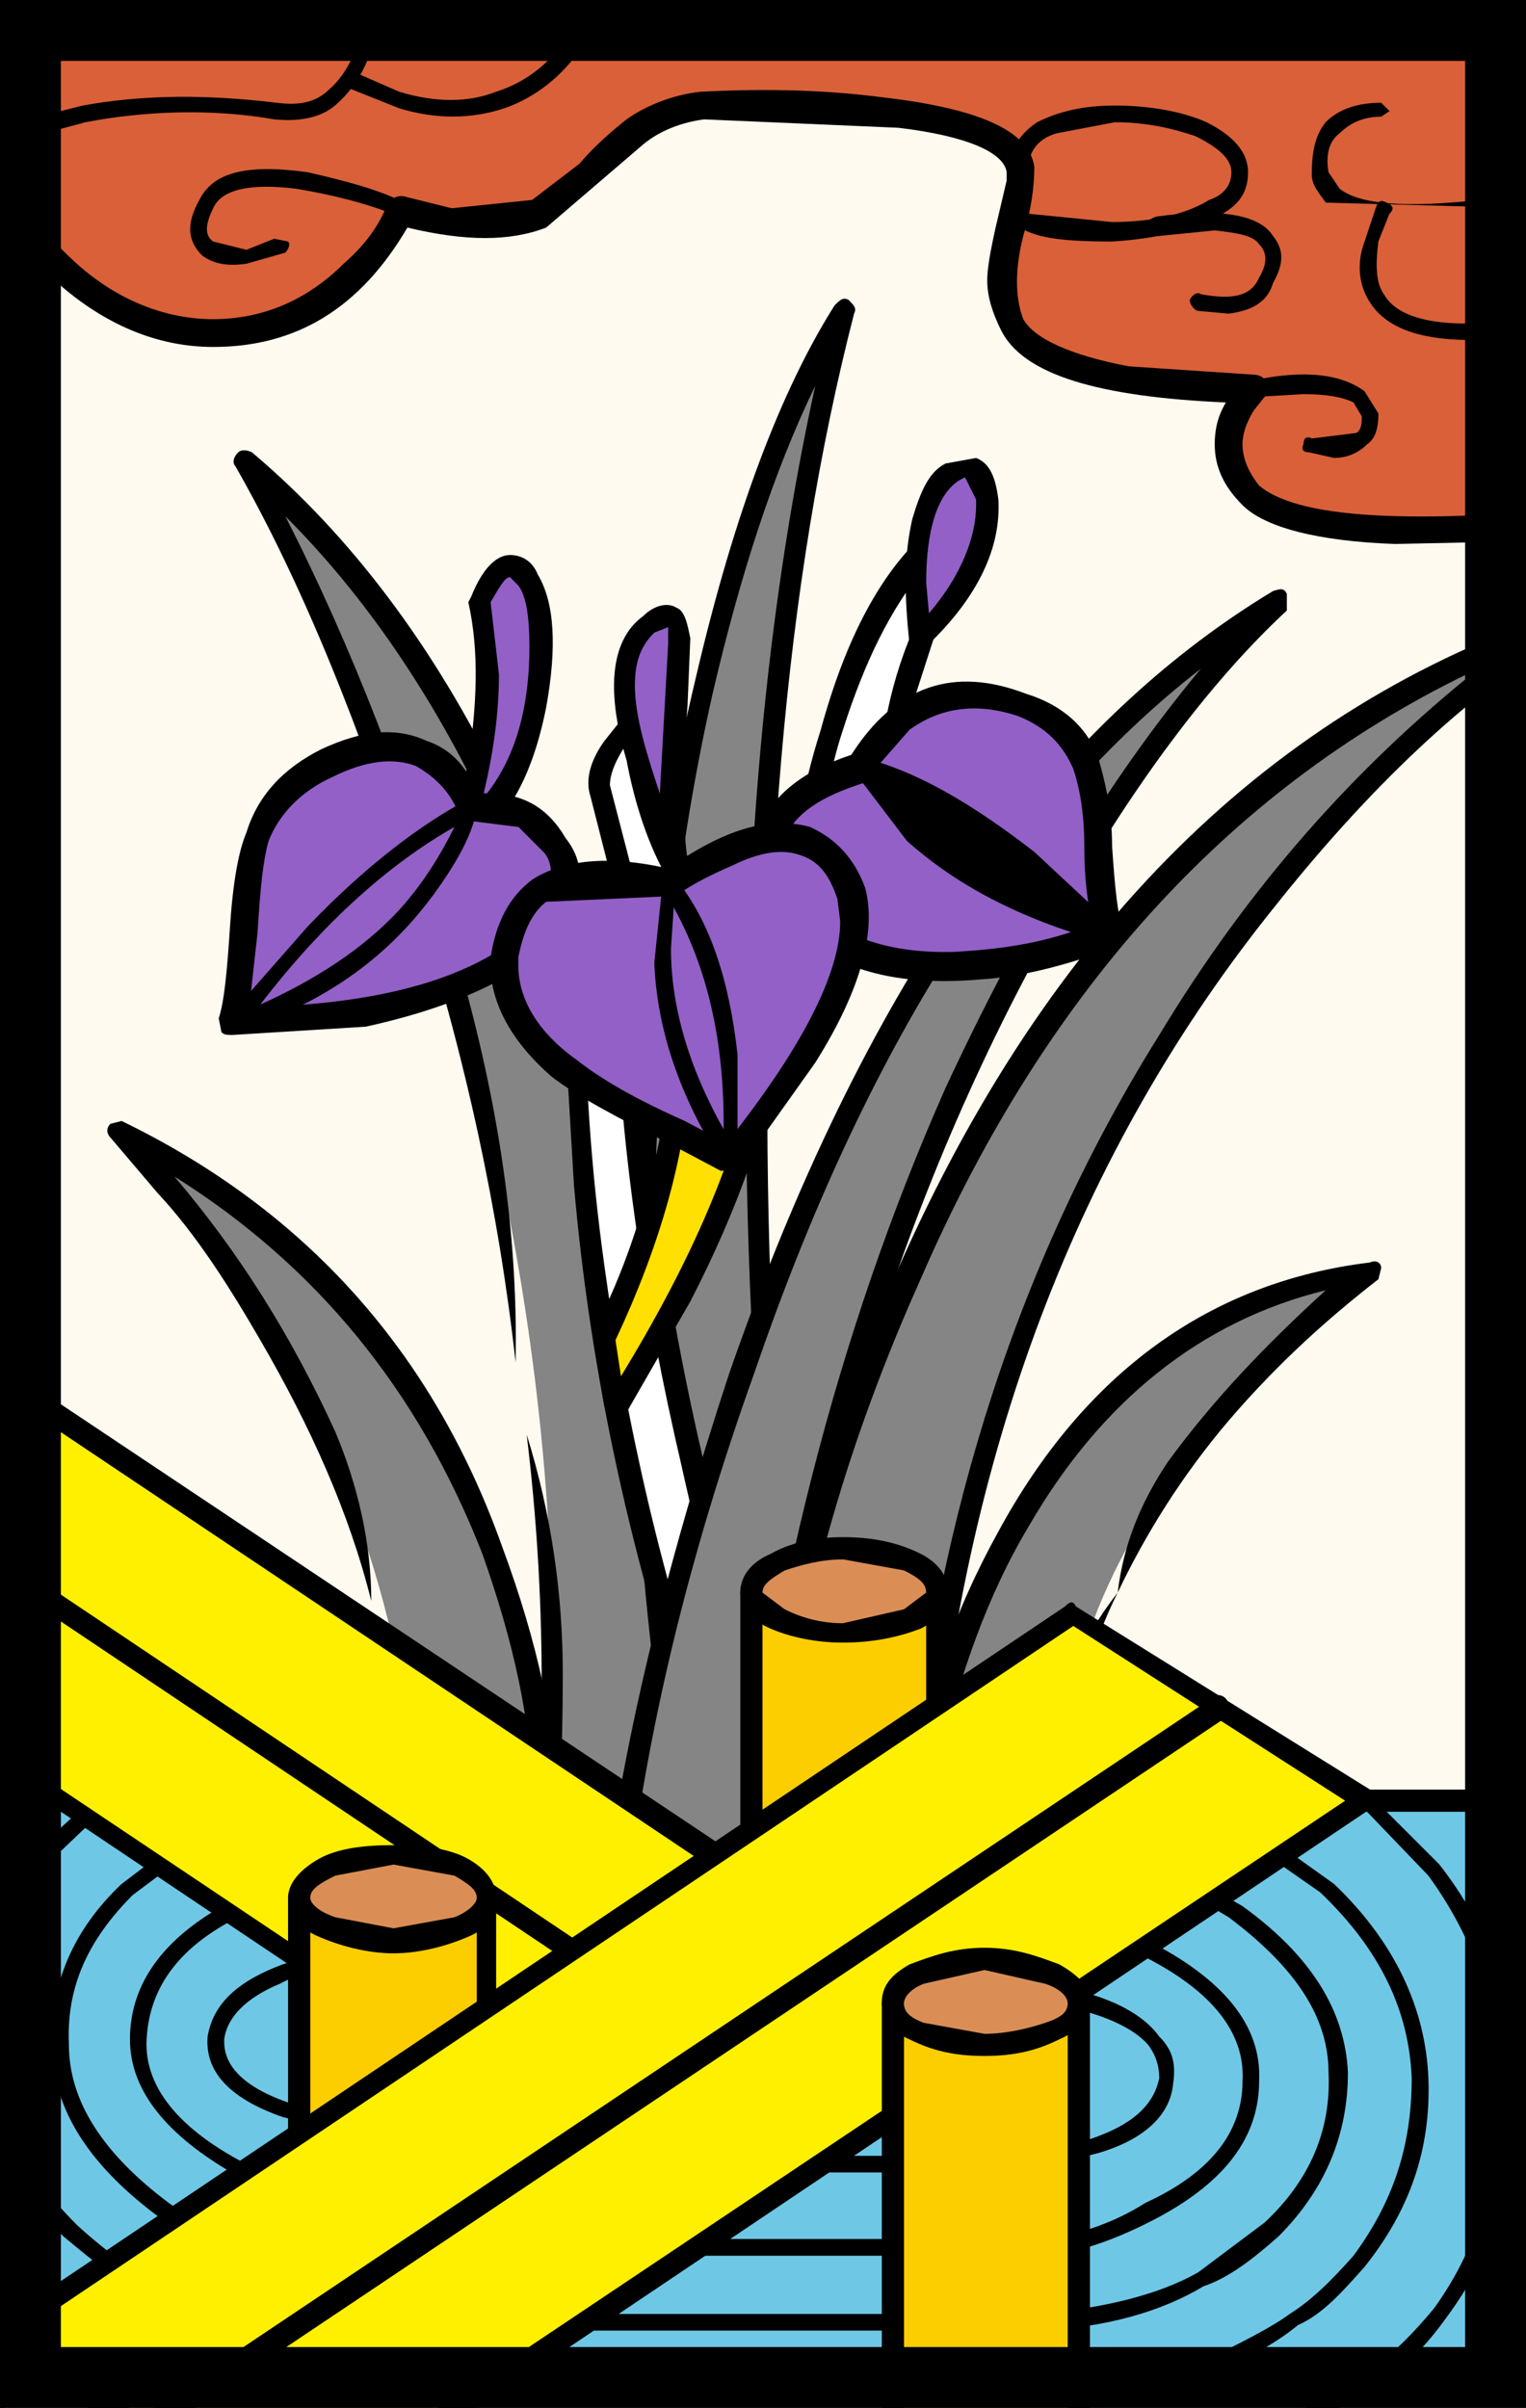 <svg xmlns="http://www.w3.org/2000/svg" width="372" height="587" viewBox="0 0 372 587"><path fill="#fffaf0" d="M0 0h372v587H0z"/><path fill="#858585" d="M28.3 275.3l11.5 12.86c10.13 10.8 18.25 23 25.7 36.5 25 41.95 37.2 87.94 37.2 138.66l30.43-22.3c0-18.28-4.06-39.25-12.86-62.24-17.58-46.66-48-81.16-91.97-103.48z"/><path d="M29.64 273.27l-2.7.68c-1.35 1.35-.68 2.7 0 3.38l11.5 13.53c9.47 10.14 17.58 23 25.02 35.84 12.18 20.96 21.64 41.94 27.05 63.58 0-14.2-3.37-28.4-8.78-41.25-10.82-23.68-23.67-43.97-39.22-62.23 34.5 21.65 59.5 52.08 75.07 91.98 7.44 20.97 12.18 41.26 12.18 60.87l-24.36 17.6c0-20.98-4.74-41.95-13.53-61.56 5.4 21.63 8.8 43.95 8.8 67.62l1.34 2.03 2.72-.67 29.75-20.97 1.36-2.7c0-18.94-4.74-40.58-13.53-64.25-16.9-47.34-48.02-81.83-92.66-103.48z"/><path fill="#858585" d="M157.47 314.53c-16.9-94-49.37-160.97-97.4-201.55 15.57 27.06 29.77 61.55 43.97 104.83 27.05 85.23 36.52 167.74 27.05 246.88l15.55 4.05c10.15-.67 17.6-8.8 20.97-25.02 2.03-38.55-1.36-81.83-10.15-129.17z"/><path d="M110.8 231.34c-11.5-38.55-25.02-73.72-41.25-105.5 38.55 38.54 66.28 96.7 81.83 174.48 9.47 44.64 13.53 89.96 13.53 135.95v6.76c-2.02 11.5-7.43 18.94-14.2 21.65l-16.22-1.36c2.03-18.93 2.7-37.2 2.7-55.46 0-18.93-2.7-38.54-8.8-58.16 4.75 39.23 4.75 77.1.7 114.98l.67 2.7 7.43 2.7h16.24c8.1-3.37 14.2-12.16 17.58-25.7v-.66c.67-40.58-3.38-83.87-11.5-131.22-16.9-94.68-50.04-161.64-98.07-202.22-1.35-.68-2.7-.68-3.38 0-1.35 1.35-1.35 2.7-.67 3.38 16.23 28.4 30.43 63.58 43.96 106.18 12.17 37.88 20.3 75.76 24.34 112.28.68-33.14-4.73-66.3-14.88-100.78z"/><path fill="#858585" d="M185.2 317.23c-4.06-94.7 2.7-175.17 20.3-241.45-12.18 18.94-23.68 48.02-33.83 88.6-18.93 80.5-20.96 174.5-4.05 282.04l29.76-6.77c-6.1-33.82-9.47-74.4-12.18-122.42z"/><path d="M203.46 74.43c-12.84 20.3-24.34 50.05-33.8 90.63C150.03 246.9 148 340.9 164.9 447.1l1.36 2.02 2.03.68 29.75-7.45c2.03 0 2.7-1.34 2.03-3.38-5.4-35.16-9.46-76.42-12.17-123.76-3.38-94 3.4-173.14 20.3-238.74.67-1.35 0-2.03-1.36-3.38-1.35-.68-2.02 0-3.38 1.35zm-29.75 94.7c6.77-29.1 14.88-54.12 25.03-75.1-10.82 49.4-16.9 106.88-16.9 169.77 0 58.85 4.05 116.33 12.84 173.82l-24.34 5.4c-7.45-46.65-10.83-91.3-10.83-135.26 0-50.04 4.74-96.7 14.2-138.64z"/><path fill="#858585" d="M245.4 375.4c-10.15 19.6-16.9 37.88-19.62 56.8l33.14-2.7c2.03-29.07 14.88-57.48 39.23-85.22 12.17-14.2 24.35-25.7 35.84-33.8-38.55 4.73-68.3 27.04-88.6 64.92z"/><path d="M336.03 311.83l.67-2.7c0-1.37-1.35-2.05-2.7-1.37-39.23 4.74-69.67 27.06-90.63 65.6-10.83 19.63-17.6 39.24-19.62 58.17l.68 2.04 1.35.67 33.14-2.03 2.7-2.7c.7-13.52 4.07-27.73 10.83-41.26-9.47 12.18-14.88 25.04-16.23 38.56l-27.06 2.02c4.74-20.3 11.5-39.9 21.65-56.8 17.6-30.44 41.94-50.05 72.38-57.5-14.88 13.53-27.73 27.06-38.56 41.94-6.76 10.15-10.8 20.3-12.17 31.78 6.77-14.2 15.56-28.4 27.05-41.92 12.18-14.2 24.35-25.03 36.53-34.5z"/><path fill="#858585" d="M309.65 216.46c25.7-30.43 49.37-52.08 73.04-65.6-72.38 25.02-126.5 77.77-161.65 160.97-18.26 41.25-29.1 80.48-33.14 117l36.53 13.52c7.44-89.27 35.85-164.34 85.22-225.9z"/><path d="M311.68 219.84c24.35-30.43 48.7-52.75 72.37-66.28 1.35-1.35 1.35-2.03.67-3.38-.67-1.35-2.03-2.03-3.38-1.35-71.7 23.67-125.8 77.78-162.32 160.3-18.26 41.92-29.08 81.15-33.14 119.02-.68 1.36 0 2.04 2.03 2.7l35.85 13.54h2.03l1.35-2.05c7.45-87.24 35.18-161.64 84.55-222.5zm48.7-56.8c-30.44 24.34-56.14 53.42-77.78 89.27-33.82 54.1-54.1 116.34-60.88 186l-30.43-12.18c4.73-37.2 15.54-75.07 33.13-114.3 31.1-71.7 77.1-121.06 135.94-148.8z"/><path fill="#FFF" d="M139.9 232l2.02 56.16c4.73 46.66 14.88 91.98 29.75 137.28h16.24c-5.4-14.87-10.8-33.13-16.9-56.12-10.82-45.32-16.9-89.96-18.26-131.9l-12.85-5.4z"/><path d="M137.86 230l-1.35 1.34 3.4 57.5c4.04 46.66 14.2 92.64 29.74 137.28.68.7 1.36 1.36 2.03 1.36h16.23l2.7-.68v-2.7c-5.4-14.88-10.8-33.82-16.22-56.14-11.5-45.3-17.58-89.28-19.62-131.2l-1.35-2.04-12.84-4.73h-2.7zm4.73 10.8v-4.73l7.44 2.7c.67 38.56 6.76 78.46 16.22 119.04 5.4 24.36 11.5 46 18.27 64.94h-10.15c-12.85-37.2-21.64-75.07-27.05-114.3-3.38-24.35-4.74-46.66-4.74-67.63z"/><path fill="#FFE000" d="M165.6 257.04L163.55 278c-3.38 16.92-8.8 33.15-16.23 48.03l2.7 16.23 16.23-26.38c10.83-21.64 18.27-43.3 21.65-62.9l-22.3 4.06z"/><path d="M168.3 317.23c11.5-22.3 18.93-43.28 22.32-63.57l-.68-2.03-2.03-1.35-23 4.06c-1.34.67-2.02 1.35-2.02 2.7l-2.03 20.3c-3.38 16.9-8.8 33.13-16.23 47.34v2.02l2.7 16.24 2.72 2.02 2.7-.68 15.55-27.05zm0-58.16l16.22-2.7c-4.73 25.7-16.23 51.4-33.14 79.13l-1.34-8.8c10.8-23 17.58-46 18.25-67.63z"/><path fill="#6FC7E6" d="M-1.47 438.97v154.88h376.72V438.98H-1.47z"/><path d="M375.25 596.56c1.36 0 2.03-.67 2.03-2.7v-154.9c0-2-.67-2.7-2.03-2.7H-1.47c-1.35 0-2.7.7-2.7 2.7v154.9c0 2.03 1.35 2.7 2.7 2.7h376.72zm-374-5.4V441.67h371.3v149.47H1.25z"/><path fill="#858585" d="M149.35 467.4L182.5 466c8.8-92.65 32.46-173.13 72.37-242.8 20.3-35.17 38.54-60.2 57.5-76.42-56.83 33.82-100.8 96.7-132.58 190.72-15.56 46.67-25.7 89.96-30.45 129.87z"/><path d="M313.7 148.83v-4.07c-.67-1.34-1.34-1.34-3.38-.67-56.13 33.8-100.1 97.4-132.56 190.72-15.55 47.34-26.38 91.3-31.1 131.88l.67 2.7 2.03.7 33.14-1.37 2.7-2.02c8.8-91.3 32.47-171.1 71.02-240.1 19.6-35.16 39.23-60.86 57.48-77.77zm-133.9 314.5l-27.06.67c4.73-41.26 14.88-83.87 31.1-129.18 27.07-79.13 63.58-136.62 108.9-171.8-23.67 28.4-43.96 62.9-62.22 102.14-26.38 59.5-43.3 125.8-50.73 198.16zM87.13 474.82c-6.76.68-12.17 2.03-18.25 4.06-10.83 4.05-16.9 9.47-18.27 17.58-.67 8.12 4.75 14.9 18.28 19.62l21.63 5.4 1.37-.67.68-2.02-3.38-41.93-.68-2.03h-1.37zm-18.94 8.8c4.73-2.7 10.82-3.4 16.9-4.74l3.4 37.87c-23-3.38-33.83-10.15-33.83-18.93v-.68c.68-5.4 5.4-10.15 13.52-13.53z"/><path d="M84.43 455.88c-.68-2.02-1.35-2.02-2.03-2.02l-25.7 9.46c-16.9 8.8-25.02 20.3-25.02 33.82 0 12.85 9.46 24.35 28.4 34.5 8.8 5.4 18.94 8.78 29.76 10.8.67.7 2.03 0 2.7-1.34 0-.68 0-2.03-2.03-2.7-8.78-1.36-18.25-4.74-27.72-9.47-18.26-8.8-27.72-19.62-27.05-31.8.67-12.84 8.12-22.98 23.67-30.43l23-8.8 2.03-2.02z"/><path d="M49.93 447.1c-.67-.68-1.34-.68-3.38-.68l-16.9 12.84c-11.5 10.83-17.6 24.35-16.92 39.23 0 14.87 8.12 28.4 25.03 41.25 8.12 6.1 16.9 10.82 25.7 14.2l2.7-.68c.68-1.34 0-2.7-1.35-2.7-8.1-3.4-16.22-8.1-23.66-13.53C24.9 524.87 16.8 512.02 16.8 498.5c-.68-14.2 4.73-25.7 15.55-36.53L48.6 449.8c1.33 0 2-.68 1.33-2.7z"/><path d="M24.23 436.95L8 451.82c-10.14 12.86-15.56 28.4-15.56 45.32.68 17.6 8.12 33.14 23 48.02C23.56 551.93 31 558 39.8 562.06c1.34.7 2.02.7 2.02-1.35 1.35-.66.68-2 0-2-8.1-4.07-15.56-9.48-23-16.24-14.2-14.2-21.64-29.1-22.3-45.32 0-16.23 4.72-30.44 14.87-42.6l14.86-14.2c1.36-.7 2.04-1.37.68-2.72 0-.67-1.35-1.35-2.7-.67zM177.76 529.6h71.7l18.26-4.73c11.5-3.38 17.58-9.47 18.26-16.9.67-4.75 0-8.13-3.38-11.5-5.4-7.45-17.6-12.18-35.18-13.54-1.35 0-2.02.68-2.7 2.04 0 1.34.68 2.02 2.03 2.02 17.58 2.02 28.4 6.08 33.14 11.5 2.02 2.7 2.7 5.4 2.7 8.1-1.36 6.77-6.77 11.5-16.9 14.9l-16.25 4.05h-71.7c-1.34 0-2 .67-2 2.03 0 1.35.66 2.02 2 2.02z"/><path d="M157.47 549.9h98.75c8.1-1.35 16.23-4.06 26.38-9.48 16.23-8.78 24.34-19.6 24.34-33.13.68-13.54-8.8-25.04-27.73-34.5l-30.42-11.5c-.68 0-2.03 0-2.7 2.02l.67 1.36 1.35.67 27.73 10.14c18.94 8.8 27.73 19.6 27.06 31.78 0 12.18-7.45 22.32-23.7 29.76-7.42 4.74-15.54 7.44-23.66 8.8h-98.07c-.67 0-1.35.67-1.35 2.02 0 1.36.68 2.03 1.35 2.03z"/><path d="M136.5 568.15h116.33c16.9-.68 30.44-4.73 40.58-10.82 6.1-2.02 12.2-6.76 18.28-12.17 11.5-11.5 16.9-25.03 16.9-39.9-.67-14.88-8.8-28.4-25.7-40.58l-25.7-14.88c-1.35 0-1.35 0-2.7 1.35 0 1.35 0 2.03 1.35 2.03l23.67 14.2c16.24 12.17 24.35 24.35 24.35 37.88.68 14.2-4.73 26.38-15.55 36.52l-16.23 12.17c-9.47 5.4-23 8.8-39.24 10.14H136.5c-.67 0-2.03.67-2.03 2.03 0 1.35 1.36 2.02 2.04 2.02z"/><path d="M258.25 583.7c-2.03 0-2.03.68-2.03 2.04l2.7 2.02c26.38-4.05 46-11.5 57.5-20.96 6.08-2.7 10.8-8.1 16.23-14.2 10.8-13.53 16.23-28.4 15.55-46-.68-16.9-8.12-33.13-23-47.34l-23.67-16.9c-2.03-.68-2.7 0-2.7.67-1.35 1.36-.68 2.7.67 2.7l22.32 15.57c14.88 14.2 21.65 29.08 22.32 45.3 0 16.9-4.73 30.44-14.2 43.3-5.4 6.08-10.15 10.8-15.56 14.2-2.7 2.03-7.44 4.74-14.2 8.12-11.5 5.4-25.7 8.78-41.93 11.5z"/><path fill="#FCCE00" d="M228.5 388.25h-45.33V501.2h45.32V388.25z"/><path d="M228.5 385.54h-45.33c-2.03 0-2.7.68-2.7 2.7V501.2c0 1.35.67 2.02 2.7 2.02h45.32c2 0 2.7-.67 2.7-2.02V388.25c0-2.02-.68-2.7-2.7-2.7zm-42.62 4.74h39.9v107.54h-39.9V390.28z"/><path fill="#DA8E55" d="M205.5 377.43c-6.1 0-10.83 1.35-15.56 2.7-4.74 2.03-6.77 4.73-6.77 8.12 0 2.7 2.03 4.74 6.77 6.76l15.55 3.4 16.22-3.4c4.06-2 6.77-4.05 6.77-6.75 0-3.4-2.72-6.1-6.78-8.1-4.05-1.37-9.47-2.72-16.23-2.72z"/><path d="M205.5 400.43c7.43 0 13.52-1.36 18.93-3.4 4.06-2.02 6.77-5.4 6.77-8.78 0-4.06-2.7-7.44-6.77-9.47-5.4-2.7-11.5-4.06-18.94-4.06-6.77 0-12.86 1.36-17.6 4.06-4.73 2.03-7.43 5.4-7.43 9.47 0 3.38 2.7 6.76 7.44 8.8 4.74 2.02 10.83 3.38 17.6 3.38zm0-20.3l14.87 2.7c4.06 2.03 5.4 3.4 5.4 5.42l-5.4 4.06-14.88 3.4c-5.42 0-10.16-1.36-14.2-3.4l-5.42-4.06c0-2.02 2.03-3.38 5.4-5.4 4.06-1.36 8.8-2.7 14.2-2.7z"/><path fill="#FFF000" d="M155.44 532.98l71.7-45.3L-5.53 332.1l-71.02 45.98 231.98 154.88z"/><path d="M154.1 535.02c.67 1.35 2.02 1.35 2.7 0l71.7-44.64.66-2.7-.67-2.7-232-154.9-2.7-.67-71.7 46c-.67 0-1.34 1.35-1.34 2.7l1.35 1.36 232 155.56zm67.62-47.34l-66.28 42.6L-71.8 378.1l66.28-42.6 227.24 152.18z"/><path d="M189.94 512.7l3.38-.68c1.35-2.03 1.35-2.7-.68-4.06L-39.34 352.4l-4.06.68c-.67 2.03 0 2.7 1.35 4.06l232 155.55z"/><path fill="#FCCE00" d="M73.6 575.6h45.32V462.64H73.6V575.6z"/><path d="M73.6 459.94c-2.02 0-3.38.68-3.38 2.7V575.6c0 2.02 1.36 2.7 3.38 2.7h45.32c1.35 0 2.03-.68 2.03-2.7V462.64c0-2.02-.68-2.7-2.03-2.7H73.6zm2.04 5.4h40.58V572.9H75.64V465.34z"/><path fill="#DA8E55" d="M112.16 470.1c4.06-2.04 6.76-4.08 6.76-7.46 0-2.7-2.7-5.4-6.76-7.44-4.74-2.02-9.47-2.7-16.23-2.7-6.77 0-11.5.68-15.56 2.7-4.73 2.04-6.77 4.74-6.77 7.44 0 3.38 2.04 5.42 6.77 7.45l15.56 3.37 16.23-3.38z"/><path d="M95.93 449.8c-6.77 0-13.53.68-18.26 3.38-4.74 2.7-7.45 6.08-7.45 9.46 0 4.06 2.7 7.45 7.45 9.47 4.73 2.05 11.5 4.07 18.26 4.07 6.76 0 13.53-2.02 18.25-4.06 4.74-2 6.77-5.4 6.77-9.46 0-3.38-2.03-6.76-6.77-9.46-4.72-2.7-11.5-3.38-18.25-3.38zm-14.2 7.44l14.2-2.7 14.87 2.7c3.4 2.02 5.42 3.38 5.42 5.4 0 1.36-2.04 3.38-5.42 4.74l-14.87 2.7-14.2-2.7c-4.06-1.36-6.1-3.38-6.1-4.74 0-2.02 2.04-3.38 6.1-5.4z"/><path fill="#FFF000" d="M261.63 393.66L-.8 569.5l71.02 45.32 262.43-175.85-71.02-45.3z"/><path d="M262.3 391.63c-.67-1.35-1.35-1.35-2.7 0L-2.14 567.48l-1.35 2.03 1.36 2.72 71.02 44.63h3.38L334 441l1.35-2.03-1.36-2.7-71.7-44.64zM3.94 569.5l257.7-173.13 66.27 42.6L70.23 611.44 3.94 569.5z"/><path d="M33.02 589.8c-1.34 1.35-1.34 2.7-.67 4.06l4.06.67 262.43-175.85c1.35-1.35 1.35-2.7.67-3.38-.67-2.02-2.7-2.7-4.05-1.35L33.02 589.8z"/><path fill="#FCCE00" d="M217.67 601.3h45.3V488.34h-45.3V601.3z"/><path d="M265.7 488.35c0-1.36-.7-2.7-2.72-2.7h-45.3c-2.05 0-2.72 1.34-2.72 2.7V601.3c0 1.35.67 2.7 2.7 2.7H263c2.03 0 2.7-1.35 2.7-2.7V488.34zm-5.42 2.7V598.6h-39.9V491.05h39.9z"/><path fill="#DA8E55" d="M256.2 495.1c4.75-1.34 6.78-4.04 6.78-6.75 0-3.38-2.03-5.42-6.77-7.44-4.04-2.02-10.13-3.37-16.2-3.37-6.1 0-11.5 1.35-15.57 3.38-4.73 2.03-6.76 4.07-6.76 7.45 0 2.7 2.03 5.4 6.76 6.76l15.56 3.4 16.2-3.4z"/><path d="M265.7 488.35c0-4.06-2.72-6.76-7.45-9.47-5.42-2.03-10.83-4.06-18.26-4.06-7.46 0-12.87 2.03-18.28 4.06-4.73 2.7-6.76 5.4-6.76 9.47 0 3.38 2.03 6.76 6.76 8.8 5.4 2.7 10.82 4.05 18.27 4.05 7.42 0 12.83-1.36 18.25-4.06 4.73-2.03 7.44-5.4 7.44-8.8zm-40.6-4.74l14.9-3.37 14.87 3.38c4.05 1.37 5.4 3.4 5.4 4.75 0 2.02-1.35 3.38-5.4 4.73-4.07 1.36-9.48 2.7-14.88 2.7l-14.9-2.7c-3.38-1.35-4.73-2.7-4.73-4.73 0-1.36 1.35-3.38 4.74-4.74zM350.9 454.53l-17.58-17.58c-.67-.68-1.35-.68-2.7.67-.68 1.35 0 2.03 1.34 2.7l16.24 16.92c10.82 14.87 16.9 31.78 17.58 50.72 0 21.64-5.4 39.9-16.23 54.8-9.47 11.48-18.94 18.92-29.76 22.98-1.36 0-2.04.68-1.36 2.03 0 1.36 1.35 2.03 2.03 1.36 12.18-3.4 23-11.5 31.78-23.68 12.18-16.23 18.27-35.17 16.9-57.5 0-20.27-6.07-37.86-18.25-53.42z"/><path fill="#FFF" d="M219.7 170.47l6.08-18.26 2.7-22.3c-11.5 10.8-20.28 27.04-26.37 50.04-3.37 10.82-4.72 21.64-5.4 31.1h21.64c-2.7-11.5-2.7-25 1.36-40.57z"/><path d="M229.84 127.86l-2.7.68c-12.18 10.14-20.97 27.05-27.06 49.37-4.74 14.9-6.08 25.7-6.08 33.15l.67 2.03h23.67l2.7-.68.68-2.7c-3.38-10.83-2.7-23.67.68-37.88l6.1-18.93v-.7l2.7-21.64-1.36-2.7zm-4.73 10.82l-1.35 12.17c-6.76 14.88-9.46 29.1-9.46 43.3l1.33 13.52h-16.9c2.03-9.47 3.38-19.62 6.76-29.76 5.4-16.9 11.5-29.07 19.6-39.22z"/><path fill="#9260C7" d="M224.43 156.27l8.1-10.82c6.1-8.8 8.8-16.9 8.13-23.68 0-4.73-2.03-6.76-4.06-8.1-2.02-.7-4.73 0-6.76 2.7-6.1 7.43-8.12 20.96-5.4 39.9z"/><path d="M230.52 112.98c-4.06 2.03-6.1 6.77-8.12 13.53-2.03 8.8-2.03 18.27-.68 30.45l2.03 2.02 2.03-1.35c12.85-12.17 18.26-24.35 17.6-35.85-.7-5.4-2.04-8.8-5.42-10.14l-7.44 1.35zm-4.06 36.53l-.68-7.44c0-12.84 2.7-21.64 8.12-25.02l1.35-.68 2.7 5.4v1.37c0 7.43-3.37 16.9-11.5 26.38z"/><path fill="#9260C7" d="M190.62 217.8c10.14 13.54 26.37 19.63 48.7 16.92 11.5-.67 22.3-3.38 31.78-6.76l-4.06-31.8c-1.35-12.16-7.44-20.28-18.26-24.34-10.82-4.06-20.3-2.7-29.76 4.06l-9.47 11.5c-9.47 2.03-15.55 6.76-19.6 12.17-3.4 6.08-3.4 12.17.67 18.26z"/><path d="M272.45 230.67l1.35-2.04v-2.02c-1.35-3.38-2.02-10.14-2.7-20.3 0-9.45-2.03-16.9-3.4-21.63-2.7-7.44-8.78-12.85-17.57-15.55-17.6-6.77-31.8-2.03-42.6 14.88-12.2 4.05-19.62 10.14-23 18.93l-.68 5.4c0 4.07 1.35 8.13 4.06 11.5 10.15 14.9 27.06 20.98 50.73 18.95 11.5-.68 23-4.06 33.82-8.1zm-24.35-56.14c6.77 2.7 10.82 6.76 13.53 12.85 1.35 4.05 2.7 10.14 2.7 18.94 0 7.44.68 13.52 2.03 18.93-11.5 4.74-22.32 6.1-33.14 6.77-18.26.67-31.8-4.73-39.9-16.24-2.7-4.05-3.38-7.44-2.03-11.5 2.7-6.08 8.78-10.14 19.6-13.52l1.35-2.03 9.47-10.82c7.44-5.4 16.24-6.75 26.38-3.37z"/><path d="M272.45 228.63v-2.02l-20.3-18.93c-14.87-11.5-28.4-19.62-41.92-23-1.36 0-2.03.68-2.03 1.36-.68 0-.68 1.35 0 2.02l12.85 16.9c12.85 11.5 29.08 19.63 49.37 25.04 1.36 0 2.03-.7 2.03-1.37z"/><path fill="#9260C7" d="M116.9 186.03l-4.06 18.26c8.8-6.1 14.87-16.92 18.25-33.16 2.03-13.52 1.35-23.67-2.03-29.76-2.7-4.05-5.4-4.73-8.12-1.34l-3.38 6.08c2.03 12.85 2.03 25.7-.68 39.9z"/><path d="M124.33 135.3c-3.38 0-6.76 3.38-9.46 10.14l-.7 1.36c2.72 12.17 2.05 25.02 0 39.23l-4.7 16.9c0 1.36 0 2.7 1.33 3.4h3.38c9.48-6.1 15.57-16.92 18.95-33.83 2.7-14.88 2.03-25.7-2.04-32.46-1.35-3.4-4.06-4.74-6.77-4.74zm-4.73 11.5c2.03-3.38 3.38-6.1 4.73-6.1l2.03 2.04c2.03 2.7 2.7 8.1 2.7 14.88 0 14.88-3.38 27.73-11.5 37.2 2.7-10.82 4.07-20.97 4.07-30.44l-2.03-17.58z"/><path fill="#9260C7" d="M134.47 225.25c5.42-5.4 5.42-12.17 0-20.3-4.72-7.43-11.5-10.13-20.3-8.1-.66-4.06-3.37-7.44-6.75-10.82-6.76-5.4-16.23-5.4-27.73 0-10.82 5.4-17.6 14.88-19.62 28.4l-3.38 34.5 30.43-2.03c21.65-3.4 37.2-11.5 47.34-21.65z"/><path d="M116.22 193.47c-2.04-6.1-6.1-10.83-12.18-12.85-7.44-3.4-15.56-2.7-25.7 2.02-9.47 4.74-15.56 11.5-18.26 20.3-2.03 4.73-3.38 12.84-4.06 23.66-.67 10.15-1.35 17.6-2.7 21.65l.67 3.38c.67.67 1.35.67 2.7.67l32.46-2.02c21.64-4.74 37.88-12.18 47.35-22.32 3.4-3.38 4.74-6.76 4.74-11.5.68-4.74-.68-8.8-3.38-12.17-4.73-8.13-11.5-11.5-21.64-10.83zm10.14 8.1l6.1 6.1c2 2.03 2 5.4 2 7.44l-2.7 8.13c-12.84 14.2-36.5 21.64-71 22.3l2.03-18.24c.66-10.84 1.34-17.6 2.7-22.34 2.7-6.76 8.1-12.17 15.55-15.55 8.12-4.05 14.88-4.73 20.3-2.7 4.73 2.7 8.1 6.1 10.14 10.83.66 2.02 1.34 3.38 4.04 2.7l10.82 1.35z"/><path d="M105.4 218.5c5.4-7.45 9.46-14.2 10.82-20.98v-2.03l-2.04-.68c-11.5 6.1-25.02 16.23-39.22 31.1l-19.6 22.33v2.03c0 1.35 1.34 1.35 2.02 1.35 20.96-6.76 36.5-17.58 48-33.14zm5.4-16.92c-3.38 6.76-7.43 13.53-13.52 20.3-8.8 9.46-20.3 16.9-33.82 23 15.56-20.3 31.8-34.5 47.34-43.3z"/><path fill="#FFF" d="M154.1 175.88l-4.74 5.4c-2.7 4.74-4.06 8.8-2.7 12.86l9.46 37.2 14.2-3.38-16.23-52.08z"/><path d="M154.76 173.18l-2.02.67-5.4 6.77c-3.4 4.73-4.75 9.47-3.4 13.52l9.48 37.2c.67 2.03 1.35 2.7 3.38 2.03L171 230l2.03-1.37v-2.02c-10.15-29.08-15.56-46.66-16.23-50.72l-2.04-2.7zm-6.08 18.25c0-2.7 1.36-6.08 4.06-10.14l14.2 44.63-8.8 2.03-9.46-36.53z"/><path fill="#9260C7" d="M156.12 187.38c2.03 9.47 5.4 18.25 9.47 26.38-1.36-8.8-2.04-24.35-.7-46.67 1.36-14.2-.66-19.63-7.43-14.9s-6.76 16.92-1.35 35.18z"/><path d="M164.9 148.15c-2.02-1.35-5.4-.68-8.1 2.03-7.44 5.4-9.47 16.9-4.06 35.16 2.03 10.83 5.4 20.97 10.14 29.1h.68c.68 2.02 1.35 2.02 3.38 2.02l1.35-3.38c-2.04-8.8-2.04-22.32-.68-41.26l.67-16.23c-.68-3.4-1.36-6.77-3.4-7.45zm-2.02 8.8l-2.03 36.52c-3.38-10.15-6.08-18.95-6.08-26.38 0-6.78 2.03-10.16 4.73-12.87l3.38-1.34v4.04z"/><path fill="#9260C7" d="M207.52 217.8c-3.38-12.17-12.18-16.22-25.7-11.5l-18.26 9.48-19.6-2.7c-12.87 1.35-19.63 8.12-20.98 20.3-.68 11.5 6.76 22.3 22.32 32.45 8.8 4.74 18.94 10.82 32.46 16.9l17.58-24.34c11.5-18.27 15.56-31.8 12.18-40.6z"/><path d="M129.75 214.43c-5.42 4.06-8.8 10.15-10.15 18.94-.68 10.14 4.73 20.3 14.87 29.08 6.1 4.74 16.24 10.14 29.77 16.9l11.5 6.1 4.73-.68 18.26-25.7c11.5-18.26 14.88-32.46 12.18-42.6-2.7-7.45-7.44-12.18-13.52-14.9-10.15-2.7-20.97.68-34.5 10.15-14.88-3.38-25.7-2.02-33.13 2.7zm-3.4 18.94c1.36-6.76 3.4-10.83 6.78-13.53l29.75-1.35 2.7-.7c4.07-2.7 8.13-4.72 12.86-6.75 6.76-3.38 12.18-4.06 16.23-2.7 4.74 1.35 7.44 4.73 9.47 10.8l.68 5.43c0 12.85-9.47 31.1-27.73 54.1l-10.16-5.4c-12.17-5.4-20.3-10.16-26.37-14.9-9.48-6.75-14.2-14.87-14.2-22.98v-2.03z"/><path d="M163.56 213.76c-1.35 0-2.03.67-2.03 1.35l-2.03 19.62c.68 16.24 6.1 32.47 16.9 49.37l2.04.67 1.35-2.03v-25.7c-2.04-18.26-6.77-32.46-14.9-42.6-.66-1.36-.66-1.36-1.34-.68zm0 17.58l.68-10.14c7.43 13.52 12.17 30.43 12.17 52.75v1.35c-8.78-15.56-12.84-30.43-12.84-43.96z"/><path fill="#D96038" d="M279.2 92.7l26.4 2.02-5.42 8.12c-2.03 6.76-.68 12.17 4.73 17.58 5.42 4.74 18.28 8.12 38.57 8.8l28.4-.68V-3.36H2.6V50.1l12.84 15.56C26.94 76.46 39.1 81.2 51.97 81.2c13.52 0 25.02-4.74 35.16-14.9l10.83-15.54 11.5 3.38 21.63-2.03 16.23-14.2c6.76-7.43 15.55-10.8 24.34-12.17l46.67 1.36c19.62 2.7 29.76 7.43 30.44 13.5l-3.38 18.95c-1.36 7.44-1.36 13.53 1.35 19.62 4.06 6.76 14.88 10.8 32.46 13.52z"/><path d="M375.25-3.35c0-2.03-1.35-3.38-3.38-3.38H2.6c-2.7 0-3.4 1.35-3.4 3.38V52.1l14.9 16.92c11.5 10.15 24.34 15.56 37.87 15.56 20.3 0 35.84-9.47 47.34-29.1 14.2 3.4 25.03 3.4 33.83 0L156.8 35.2c4.05-3.38 9.46-5.4 14.87-6.1l47.35 2.05c16.9 2.02 25.7 6.08 26.38 10.82V44l-2.7 11.5c-1.36 6.08-2.04 10.14-2.04 12.85 0 4.05 1.36 8.1 3.38 12.16 5.4 10.84 23.68 16.25 54.8 17.6-2.04 3.38-2.72 6.77-2.72 10.15 0 5.4 2.03 10.14 6.77 14.88 5.4 5.4 18.25 8.8 37.18 9.47l32.47-.68c1.35 0 2.7-1.36 2.7-3.38V-3.36zm-68.3 121.74c-2.7-3.4-4.06-6.77-4.06-10.15 0-2.03.66-4.74 2.7-8.12l2.7-3.38.67-3.38c-.68-1.35-2.03-2.03-3.38-2.03l-30.44-2.03c-14.2-2.7-23-6.75-25.7-11.5-2.04-5.4-2.04-12.16 0-20.28 2.03-6.76 2.7-12.17 2.7-16.9-1.35-8.8-13.53-14.2-37.2-16.92-15.55-2.02-30.44-2.02-43.96-1.35-6.76.67-13.53 3.38-18.26 6.76-3.38 2.72-7.44 6.1-11.5 10.83l-11.5 8.8-19.6 2.03-10.83-2.7c-2.02-.68-3.37 0-4.72 1.34-2.03 5.42-5.4 10.15-10.83 14.9-8.8 8.78-19.6 13.5-31.78 13.5-10.83 0-22.33-4.05-32.47-12.84-6.1-5.4-10.82-10.82-13.53-16.23V.03H368.5v125.13c-33.15 2.02-53.44 0-61.56-6.77z"/><path d="M317.77 108.25c-.68 1.35 0 2.02 1.35 2.02l6.08 1.36c3.4 0 6.1-1.35 8.12-3.38 2.03-1.36 2.7-4.07 2.7-7.45l-3.37-5.4c-5.42-4.06-14.2-5.42-27.06-2.7-2.04 0-2.7.67-2.04 2.02 0 1.36.68 2.03 2.7 2.03l11.5-.67c5.42 0 9.47.67 12.18 2.02l2.03 3.38c0 1.36 0 3.4-1.36 4.07l-10.8 1.34c-1.36-.68-2.03 0-2.03 1.35zM69.55 61.58c.67-.68 1.35-2.03.67-2.7l-3.38-.68-6.76 2.7-8.1-2.02c-2.05-1.36-2.05-4.06 0-8.12 2.02-4.74 9.45-6.1 20.28-4.74 8.1 1.36 16.9 3.38 25.02 6.76 1.35.68 2.03 0 2.03-.67.7-1.34 0-2.7-.67-2.7-6.76-3.38-14.88-5.4-23.67-7.43-14.88-2.04-23 0-26.37 6.76-3.4 6.1-2.72 10.14.66 13.53 2.7 2.02 6.1 2.7 10.82 2.02l9.47-2.7zM89.17-3.35c0 11.5-3.4 20.3-8.8 25.03-3.38 3.38-7.44 4.05-12.85 3.38-16.9-2.04-32.46-2.04-47.34.67L1.24 30.47c-.68.68-1.35 1.35-.68 2.7 0 1.36.68 2.03 2.7 1.36l17.6-4.74c14.2-2.72 30.43-3.4 45.98-.7 6.77.7 12.18-.66 15.56-4.04 6.77-6.1 10.15-15.56 10.82-28.4L91.2-5.4c-1.36 0-2.03.68-2.03 2.03z"/><path d="M147.33-5.38c-.68 0-2.03 0-2.7 1.35-4.74 14.2-12.86 23-23.68 26.38-6.76 2.7-14.88 2.7-23.67 0l-10.82-4.73c-.68-1.36-2.03-.68-2.7.67-.68.67-.68 2.02 0 2.7l13.52 5.4c8.8 2.7 17.6 2.7 25.7 0 11.5-4.05 20.3-13.52 25.7-28.4.67-2.03 0-2.7-1.35-3.38zM271.78 29.8c7.43 0 13.52 1.35 19.6 3.37 5.4 2.7 8.8 5.42 8.8 8.8 0 2.7-1.35 5.4-5.4 6.76-5.42 3.38-13.54 5.4-23.68 5.4l-20.3-2.02-1.35-1.34-1.35 2.03-2.7-2.04c.67 2.03 2.02 3.38 3.38 4.74 4.05 2.7 11.5 3.38 22.3 3.38 10.84-.68 18.95-2.7 25.7-6.1 5.43-2.7 7.46-6.08 7.46-10.8 0-4.75-3.38-8.8-10.15-12.2-6.1-2.7-14.22-4.05-22.33-4.05-7.44 0-13.52 1.36-18.94 4.06-4.05 2.7-6.76 6.75-6.76 10.8 0 1.37 1.35 2.04 2.7 2.04l2.03-2.03c0-3.37 2.03-6.75 6.77-8.1l14.2-2.7z"/><path d="M279.9 55.5c.67 2.02 2.02 2.02 2.7 2.02l13.52-1.35c6.1.67 9.47 1.35 10.82 3.38 2.03 2.03 2.03 4.74 0 8.12-2.03 4.73-6.76 5.4-14.2 4.06-.67-.68-2.03 0-2.7 1.35 0 1.35 1.35 2.7 2.03 2.7l7.43.68c5.4-.67 9.48-2.7 10.82-7.44 2.7-4.73 2.7-8.12 0-11.5-3.38-5.4-13.52-6.76-28.4-4.73-2.03.66-2.03 1.34-2.03 2.7zM372.55 50.76l1.35-2.03-2.03-1.35c-24.35 3.38-39.22 3.38-45.3-1.36l-2.72-4.05c-.67-4.06 0-7.44 2.7-9.47 2.72-2.7 6.1-4.06 10.15-4.06l2.03-1.35-2.03-2.04c-5.4 0-10.14 1.35-13.52 4.73-2.7 3.37-3.4 7.43-3.4 12.84 0 2.7 2.04 4.74 3.4 6.77l49.37 1.36z"/><path d="M338.73 52.1c1.35-1.34.68-2.02-.68-2.7-1.35-.67-2.02-.67-2.7 1.36l-2.7 8.12c-2.04 5.4-1.36 10.8 1.34 14.87 4.73 7.44 15.55 10.14 32.46 8.8l2.03-2.7-2.72-1.36c-14.88 1.34-25.02-.7-28.4-6.77-2.03-2.7-2.03-7.45-1.35-12.85l2.7-6.77z"/><path stroke-miterlimit="100" d="M364.58 579.58H7.42V7.42h357.16v572.16z" fill="none" stroke="#000" stroke-width="14.84"/></svg>